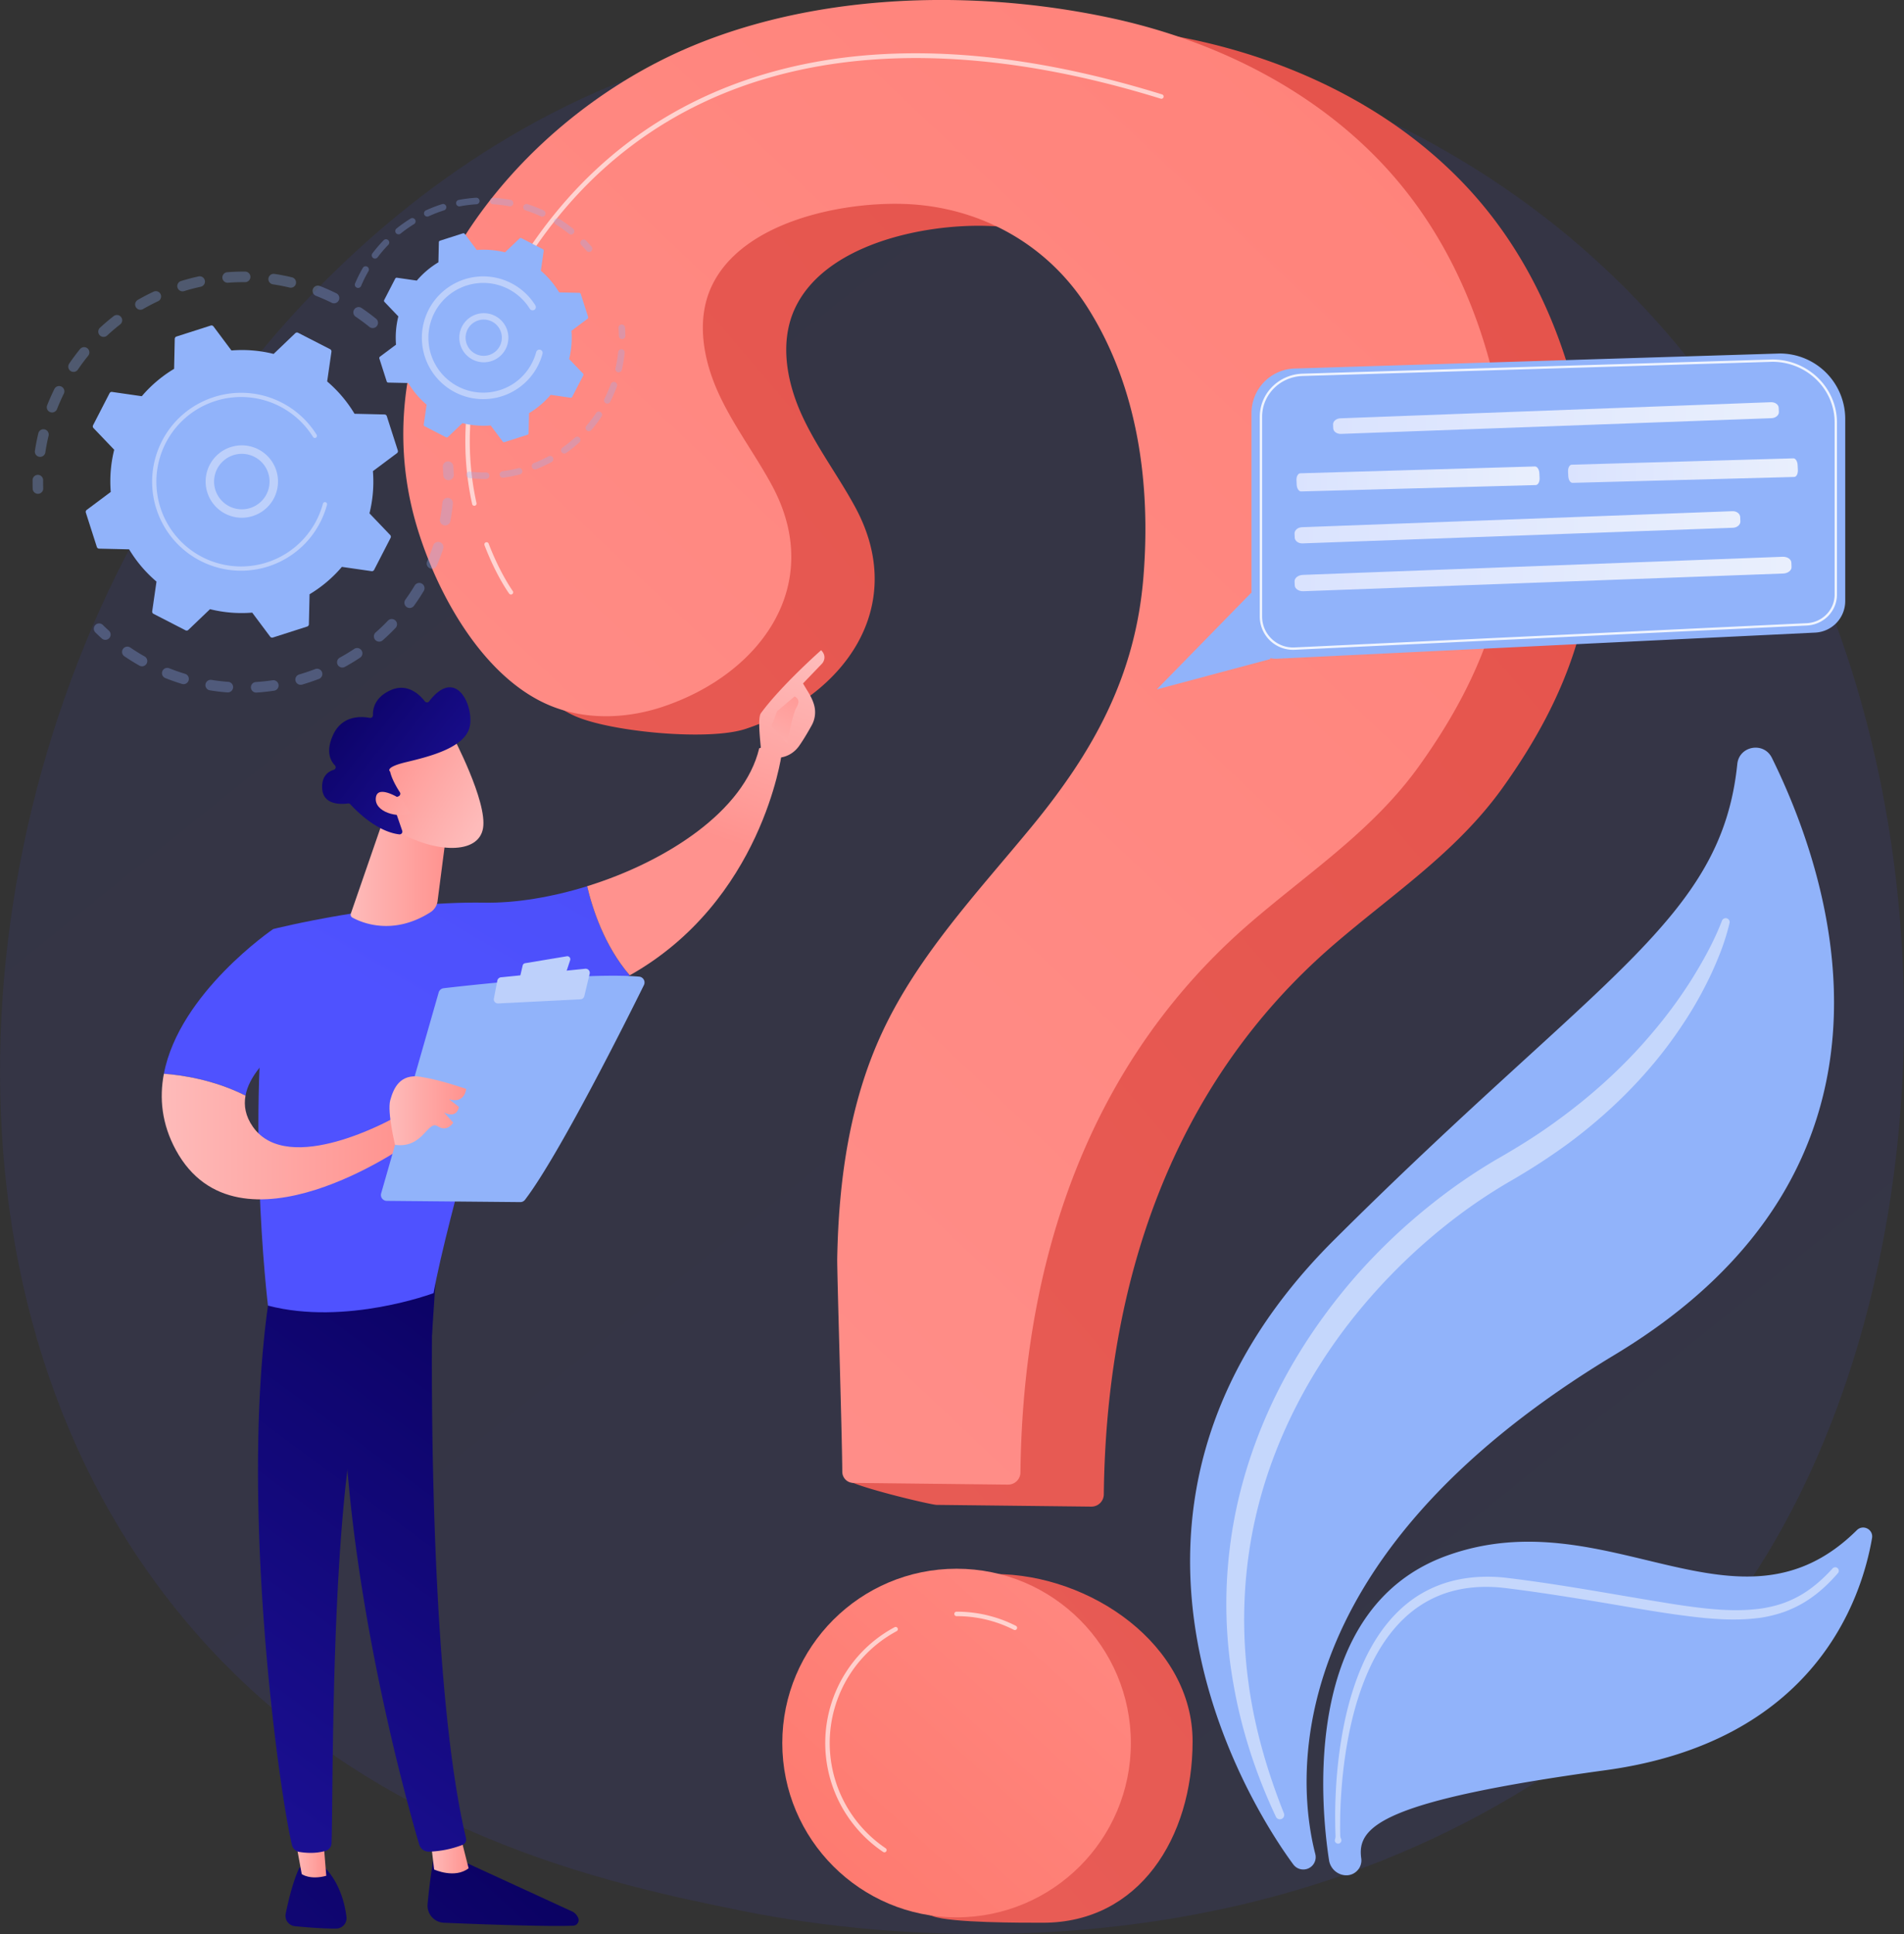 <svg id="Illustration" xmlns="http://www.w3.org/2000/svg" xmlns:xlink="http://www.w3.org/1999/xlink" viewBox="0 0 2756.97 2800"><rect x="0" y="0" width="2756.97" height="2800" fill="#333333" stroke="none"/><defs><style>.cls-1{opacity:0.1;fill:url(#linear-gradient);}.cls-2{fill:#91b3fa;}.cls-11,.cls-3,.cls-8{fill:#fff;}.cls-3{opacity:0.47;}.cls-4{fill:url(#linear-gradient-2);}.cls-5{fill:url(#linear-gradient-3);}.cls-6{fill:url(#linear-gradient-4);}.cls-7{fill:url(#linear-gradient-5);}.cls-8{opacity:0.63;}.cls-9{opacity:0.3;}.cls-10{fill:#bdd0fb;}.cls-11{opacity:0.85;}.cls-12{fill:url(#linear-gradient-6);}.cls-13{fill:url(#linear-gradient-7);}.cls-14{fill:url(#linear-gradient-8);}.cls-15{fill:url(#linear-gradient-9);}.cls-16{fill:url(#linear-gradient-10);}.cls-17{fill:url(#linear-gradient-11);}.cls-18{fill:url(#linear-gradient-12);}.cls-19{fill:url(#linear-gradient-13);}.cls-20{fill:url(#linear-gradient-14);}.cls-21{fill:url(#linear-gradient-15);}.cls-22{fill:url(#linear-gradient-16);}.cls-23{fill:url(#linear-gradient-17);}.cls-24{fill:url(#linear-gradient-18);}.cls-25{fill:url(#linear-gradient-19);}.cls-26{fill:url(#linear-gradient-20);}.cls-27{fill:url(#linear-gradient-21);}.cls-28{fill:url(#linear-gradient-22);}.cls-29{fill:url(#linear-gradient-23);}.cls-30{fill:url(#linear-gradient-24);}.cls-31{fill:url(#linear-gradient-25);}.cls-32{fill:url(#linear-gradient-26);}.cls-33{fill:url(#linear-gradient-27);}</style><linearGradient id="linear-gradient" x1="3585.93" y1="4072.52" x2="1121.27" y2="1011.56" gradientUnits="userSpaceOnUse"><stop offset="0" stop-color="#4f52ff"/><stop offset="1" stop-color="#4042e2"/></linearGradient><linearGradient id="linear-gradient-2" x1="5363.39" y1="-1443.27" x2="212.77" y2="2946.92" gradientUnits="userSpaceOnUse"><stop offset="0" stop-color="#e1473d"/><stop offset="1" stop-color="#e9605a"/></linearGradient><linearGradient id="linear-gradient-3" x1="6114.62" y1="-561.92" x2="963.99" y2="3828.28" xlink:href="#linear-gradient-2"/><linearGradient id="linear-gradient-4" x1="555.06" y1="2735.66" x2="5026.37" y2="-1999.26" gradientUnits="userSpaceOnUse"><stop offset="0" stop-color="#ff928e"/><stop offset="1" stop-color="#fe7062"/></linearGradient><linearGradient id="linear-gradient-5" x1="1902.81" y1="1951.44" x2="889.06" y2="3071.63" xlink:href="#linear-gradient-4"/><linearGradient id="linear-gradient-6" x1="2400.73" y1="1060.26" x2="3046.29" y2="1060.26" gradientUnits="userSpaceOnUse"><stop offset="0" stop-color="#dae3fe"/><stop offset="1" stop-color="#e9effd"/></linearGradient><linearGradient id="linear-gradient-7" x1="2344.97" y1="1218.39" x2="2990.54" y2="1218.39" xlink:href="#linear-gradient-6"/><linearGradient id="linear-gradient-8" x1="2344.97" y1="1286.02" x2="3064.61" y2="1286.02" xlink:href="#linear-gradient-6"/><linearGradient id="linear-gradient-9" x1="2347.74" y1="1148.41" x2="2699.83" y2="1148.41" xlink:href="#linear-gradient-6"/><linearGradient id="linear-gradient-10" x1="2740.98" y1="1136.32" x2="3073.8" y2="1136.32" xlink:href="#linear-gradient-6"/><linearGradient id="linear-gradient-11" x1="7779.64" y1="3089.18" x2="7159.28" y2="3763.95" gradientTransform="translate(-6484.35)" gradientUnits="userSpaceOnUse"><stop offset="0" stop-color="#09005d"/><stop offset="1" stop-color="#1a0f91"/></linearGradient><linearGradient id="linear-gradient-12" x1="7578.28" y1="3139.3" x2="7633.38" y2="3139.3" gradientTransform="translate(-6484.35)" gradientUnits="userSpaceOnUse"><stop offset="0" stop-color="#febbba"/><stop offset="1" stop-color="#ff928e"/></linearGradient><linearGradient id="linear-gradient-13" x1="7828.48" y1="2326.09" x2="7300.62" y2="3041.54" xlink:href="#linear-gradient-11"/><linearGradient id="linear-gradient-14" x1="7640.47" y1="2961.24" x2="7020.12" y2="3636.01" xlink:href="#linear-gradient-11"/><linearGradient id="linear-gradient-15" x1="7379.69" y1="3136.47" x2="7427.26" y2="3136.47" xlink:href="#linear-gradient-12"/><linearGradient id="linear-gradient-16" x1="7734.4" y1="2256.68" x2="7206.54" y2="2972.13" xlink:href="#linear-gradient-11"/><linearGradient id="linear-gradient-17" x1="1063.41" y1="1938.34" x2="1904.94" y2="488.46" xlink:href="#linear-gradient"/><linearGradient id="linear-gradient-18" x1="-3067.84" y1="1373.75" x2="-2970.62" y2="1651.53" gradientTransform="matrix(-1, 0, 0, 1, -1509.07, 0)" xlink:href="#linear-gradient-12"/><linearGradient id="linear-gradient-19" x1="-3150.94" y1="1402.83" x2="-3053.72" y2="1680.61" gradientTransform="matrix(-1, 0, 0, 1, -1509.07, 0)" xlink:href="#linear-gradient-12"/><linearGradient id="linear-gradient-20" x1="-3076.25" y1="1580.3" x2="-3149.49" y2="1432.58" gradientTransform="matrix(-1, 0, 0, 1, -1509.07, 0)" xlink:href="#linear-gradient-12"/><linearGradient id="linear-gradient-21" x1="888.36" y1="1836.74" x2="1729.9" y2="386.86" xlink:href="#linear-gradient"/><linearGradient id="linear-gradient-22" x1="7189.02" y1="2100.49" x2="7545.28" y2="2100.49" xlink:href="#linear-gradient-12"/><linearGradient id="linear-gradient-23" x1="7518.83" y1="2063.14" x2="7629.81" y2="2063.14" xlink:href="#linear-gradient-12"/><linearGradient id="linear-gradient-24" x1="7462.58" y1="1719.63" x2="7603.43" y2="1719.63" xlink:href="#linear-gradient-12"/><linearGradient id="linear-gradient-25" x1="252.65" y1="3487.18" x2="200.02" y2="3313.58" gradientTransform="matrix(0.75, -0.67, 0.67, 0.75, -1358.02, -803.17)" xlink:href="#linear-gradient-12"/><linearGradient id="linear-gradient-26" x1="205.16" y1="3184.71" x2="249.19" y2="3435.83" gradientTransform="matrix(0.75, -0.67, 0.67, 0.75, -1358.02, -803.17)" xlink:href="#linear-gradient-11"/><linearGradient id="linear-gradient-27" x1="198.84" y1="3486.37" x2="151.49" y2="3330.18" gradientTransform="matrix(0.75, -0.67, 0.67, 0.75, -1358.02, -803.17)" xlink:href="#linear-gradient-12"/></defs><title>confused</title><path class="cls-1" d="M2907.89,2865.39c-56.62,59.6-110.18,98-152.5,128.4-497.48,356.95-1086.14,252.9-1211.24,227.49-184.74-37.52-541.84-110.05-800-413.66-390.6-459.34-329.78-1183-26.8-1660.72,55.42-87.38,348.16-572.37,943.15-650.14,360.08-47.07,779.82,47.86,1083.79,302.52C3382.32,1333.84,3336.89,2413.74,2907.89,2865.39Z" transform="translate(-470.48 -455)"/><path class="cls-2" d="M2355.22,3161.41a17.84,17.84,0,0,1-12-7.06c-42-56.59-347.3-499.44,59-904.24,385.74-384.28,560.59-463.18,583.85-689,2.71-26.36,38.36-32.69,50.09-8.92,87.65,177.65,224.21,592.19-227.71,864.28C2310,2716.64,2350.86,3045.65,2375,3139.15a17.9,17.9,0,0,1-19.74,22.26Z" transform="translate(-470.48 -455)"/><path class="cls-2" d="M2417,3169.83a25.81,25.81,0,0,1-22.08-21.61c-11.9-77-41.12-364.76,170.87-441.07,233.37-84,421.78,133.34,593.33-36.77,9-9,24.2-1.15,22.05,11.38-15.28,88.86-83.28,294.69-385.86,336.1-323.86,44.33-360.31,81.48-353.77,127.57,2,14.21-10.32,26.33-24.54,24.4Z" transform="translate(-470.48 -455)"/><path class="cls-3" d="M2974.85,1791.34a332.5,332.5,0,0,1-15.5,48.07,485.23,485.23,0,0,1-21,45.66c-15.32,29.84-33.7,58.07-53.84,85-40.53,53.65-89.57,100.78-143.62,140.75a920.44,920.44,0,0,1-84.26,54.63,765.91,765.91,0,0,0-80,53.58,842.05,842.05,0,0,0-138.52,133.81c-81.62,99.26-139.54,219-158.61,346.59a674.06,674.06,0,0,0-1.08,192.93c8.66,64.24,27,127.14,51.11,187.79a6.31,6.31,0,0,1-11.56,5.06c-28.24-59.94-49.33-123.66-61-189.45a657,657,0,0,1-5.68-200.21c8.11-66.74,26.94-132.11,54.05-193.65s63.11-119.08,105.07-171.54,90.61-99.53,143.82-140.59a804.15,804.15,0,0,1,83.63-56.46c28.48-16.34,55.52-32.95,81.72-51.85,52.27-37.34,100.58-80.45,142.15-129.65a678.38,678.38,0,0,0,57.5-77.68c17.06-27.26,33-56,44.48-85.76l.15-.39a5.77,5.77,0,0,1,11,3.4Z" transform="translate(-470.48 -455)"/><path class="cls-3" d="M2403.6,3117.6c1-2.79.68-5.38.59-8l-.25-7.94-.18-15.86q0-15.87.7-31.71c.94-21.13,2.74-42.24,5.57-63.23,5.77-41.93,15.27-83.74,32.19-123.11,16.74-39.11,42.08-76.48,78.87-100.89A173.88,173.88,0,0,1,2581.5,2742c21.41-4.51,43.4-5.18,64.91-3.29,84.31,9.78,166.94,25.94,249.79,39.07,41.27,6.15,83.12,11.64,123.64,6.1a182.72,182.72,0,0,0,29.62-6.77,155.25,155.25,0,0,0,27.66-12.35c17.62-10.06,33.11-23.82,47-39.08l0,0a5.14,5.14,0,0,1,7.69,6.82c-14,16.15-30.06,31.08-48.8,42.33a168.23,168.23,0,0,1-29.57,14,196.69,196.69,0,0,1-31.66,8c-43.15,6.32-85.93.94-127.67-4.78-41.86-6-83.2-13.72-124.68-20.43s-83.19-13.24-124.37-18.07c-20.33-2-40.88-1.49-60.7,2.51a160.13,160.13,0,0,0-55.81,22.37c-34.23,21.8-59.06,56.48-75.92,94-17.06,37.73-27.2,78.58-33.63,119.8-3.17,20.65-5.33,41.47-6.64,62.35q-1,15.67-1.28,31.37l-.11,15.69.1,7.83c.07,2.6-.05,5.26,1.23,7.73a4.77,4.77,0,1,1-8.74.61Z" transform="translate(-470.48 -455)"/><path class="cls-4" d="M1963.11,486.8c-127-1-255.13,19.14-368.48,66.17-263.87,109.48-487.8,399.17-400.17,695.07,28.47,96.12,13.51,202.17,109.27,243.94,51.81,22.6,192.91,36.06,246.56,18.24,142.59-47.34,236.31-176.9,158.76-320.59-24.83-46-57-88-78.42-135.73s-31.22-104.29-9.36-151.79c42.92-93.23,185.49-122.87,277.94-120.08,109.13,3.3,208,57.28,266.73,149.87,73.19,115.4,91.73,255.75,81,389.71-11.47,143.33-71.9,252.78-162.47,362.74-78,94.66-163.85,185.53-215.67,296.69-47.58,102.05-63.13,215.12-65.28,326.76-.42,21.64-108,225.56-107.57,287.86.07,8.8,122,38,130.86,38.05l223.89,2.51a17.85,17.85,0,0,0,18.07-17.61c3.41-303.09,96.64-592.06,332.64-795.62,85.87-74.07,178.35-134.39,245.12-227.88,95.17-133.25,142.13-264.38,128.58-428.83-12.38-150.2-61.84-300.48-159.74-417C2510.17,624,2356.16,545.8,2196.09,512.05A1180.49,1180.49,0,0,0,1963.11,486.8Z" transform="translate(-470.48 -455)"/><path class="cls-5" d="M2197.34,2976c0,139.37-77.25,262.68-216.63,262.68-30.1,0-132.51.28-159.28-9.39-97.16-35.1-97.51-109.75-97.51-219,0-139.38,47.06-276.45,186.44-276.45S2197.34,2836.61,2197.34,2976Z" transform="translate(-470.48 -455)"/><path class="cls-6" d="M1842.42,455c-127-1-255.13,19.14-368.48,66.17-263.87,109.48-487.8,399.17-400.17,695.07,28.47,96.12,94.29,217.12,190,258.89,51.81,22.6,112.13,21.1,165.78,3.29,142.59-47.34,236.31-176.91,158.76-320.59-24.83-46-57-88-78.42-135.73s-31.22-104.29-9.36-151.79c42.92-93.24,185.49-122.87,277.94-120.08,109.13,3.3,208,57.28,266.73,149.87,73.19,115.39,91.73,255.75,81,389.7-11.47,143.34-71.9,252.79-162.47,362.75-78,94.66-163.85,185.53-215.67,296.69-47.58,102-63.13,215.12-65.28,326.76-.42,21.64,6.87,247.61,7.33,309.9a16.13,16.13,0,0,0,16,16l223.89,2.51a17.85,17.85,0,0,0,18.07-17.61c3.41-303.1,96.64-592.06,332.64-795.62,85.87-74.07,178.35-134.39,245.12-227.88C2621,1430.1,2668,1299,2654.44,1134.52c-12.38-150.2-61.84-300.48-159.74-417C2389.48,592.26,2235.47,514,2075.4,480.29A1180.49,1180.49,0,0,0,1842.42,455Z" transform="translate(-470.48 -455)"/><circle class="cls-7" cx="1385.11" cy="2523.51" r="252.36"/><path class="cls-8" d="M1157.3,1187.29a3.23,3.23,0,0,1-3.15-2.54c-17.69-79.85-20.29-204.9,67.78-347.15,86-138.85,206.52-231.75,358.35-276.13,162.31-47.44,355-37.29,572.76,30.18a3.24,3.24,0,1,1-1.91,6.19c-418.35-129.63-746.38-43.27-923.7,243.17-86.91,140.4-84.39,263.66-67,342.34a3.23,3.23,0,0,1-2.46,3.86A2.87,2.87,0,0,1,1157.3,1187.29Z" transform="translate(-470.48 -455)"/><path class="cls-8" d="M1210.39,1315.77a3.24,3.24,0,0,1-2.62-1.33c-.76-1-19-26.17-35.86-70.43a3.24,3.24,0,0,1,6-2.31c16.58,43.38,34.86,68.67,35,68.92a3.23,3.23,0,0,1-2.61,5.15Z" transform="translate(-470.48 -455)"/><path class="cls-8" d="M1940,2814.94a3.2,3.2,0,0,1-1.46-.35,181.72,181.72,0,0,0-83-19.77,3.24,3.24,0,1,1,0-6.48,188.2,188.2,0,0,1,85.91,20.47,3.24,3.24,0,0,1-1.47,6.13Z" transform="translate(-470.48 -455)"/><path class="cls-8" d="M1751.08,3136.74a3.23,3.23,0,0,1-1.81-.55,190.22,190.22,0,0,1,16.41-325.29,3.24,3.24,0,1,1,3.07,5.7,183.74,183.74,0,0,0-15.86,314.22,3.24,3.24,0,0,1-1.81,5.92Z" transform="translate(-470.48 -455)"/><g class="cls-9"><path class="cls-2" d="M1016.11,927.13a7.64,7.64,0,0,1-10.75,1.13c-6.36-5.15-13.05-10.11-19.87-14.73a7.63,7.63,0,0,1-2.12-10.48l.08-.13a7.62,7.62,0,0,1,10.6-2c7.18,4.86,14.22,10.08,20.93,15.51a7.64,7.64,0,0,1,1.13,10.73Zm-65.36-33.81c-7.39-3.64-15-7-22.63-10a7.64,7.64,0,1,1,5.58-14.22c8,3.14,16,6.68,23.81,10.52A7.63,7.63,0,0,1,961,889.86a6.06,6.06,0,0,1-.45.78A7.62,7.62,0,0,1,950.75,893.32Zm-61-22c-8-1.9-16.16-3.48-24.28-4.69a7.64,7.64,0,0,1,2.25-15.11c8.56,1.28,17.16,2.94,25.57,5a7.64,7.64,0,0,1,5.66,9.2,7.53,7.53,0,0,1-1,2.39A7.63,7.63,0,0,1,889.8,871.3Zm-64.35-7.83c-8.22-.07-16.54.21-24.73.84a7.63,7.63,0,1,1-1.17-15.22c8.62-.67,17.38-1,26-.9a7.64,7.64,0,0,1-.13,15.28ZM761,870.16c-8,1.76-16.06,3.87-23.92,6.31a7.64,7.64,0,1,1-4.51-14.6c8.27-2.55,16.74-4.78,25.17-6.63A7.64,7.64,0,1,1,761,870.16ZM699.57,891c-7.44,3.48-14.82,7.33-21.94,11.44A7.64,7.64,0,0,1,670,889.17c7.49-4.32,15.26-8.37,23.09-12A7.64,7.64,0,0,1,699.57,891ZM527.44,1116.35a7.64,7.64,0,0,1-6.41-8.69c1.29-8.54,3-17.15,5-25.57a7.64,7.64,0,0,1,14.85,3.57c-1.93,8-3.52,16.17-4.74,24.28a7.64,7.64,0,0,1-8.7,6.41Zm116.9-191.52c-6.47,5-12.81,10.44-18.82,16a7.64,7.64,0,0,1-10.39-11.2c6.33-5.88,13-11.56,19.82-16.88a7.64,7.64,0,1,1,9.39,12.05ZM543.07,1051.65a7.64,7.64,0,0,1-4.3-9.91c3.17-8,6.72-16,10.57-23.8a7.64,7.64,0,0,1,13.68,6.79c-3.65,7.37-7,15-10,22.62a7.68,7.68,0,0,1-9.91,4.3Zm55-81.47c-5.17,6.37-10.14,13-14.77,19.84a7.63,7.63,0,0,1-12.71-8.45.42.42,0,0,1,.09-.14c4.86-7.16,10.09-14.18,15.54-20.89a7.64,7.64,0,0,1,12.34,9C598.41,969.74,598.25,970,598.07,970.18Z" transform="translate(-470.48 -455)"/><path class="cls-2" d="M531.82,1166.49a7.58,7.58,0,0,0,1.23-4.39c-.13-3.94-.17-7.94-.13-11.9a7.64,7.64,0,0,0-15.28-.14c0,4.16,0,8.37.14,12.52a7.64,7.64,0,0,0,14,3.91Z" transform="translate(-470.48 -455)"/></g><g class="cls-9"><path class="cls-2" d="M629.43,1377.88a7.65,7.65,0,0,0-1.29-9.82c-2.92-2.64-5.84-5.38-8.66-8.16a7.64,7.64,0,1,0-10.7,10.9c3,2.92,6,5.81,9.12,8.59a7.66,7.66,0,0,0,11.53-1.51Z" transform="translate(-470.48 -455)"/><path class="cls-2" d="M1069.83,1332.14a7.64,7.64,0,0,1-12.39-8.94c4.7-6.51,9.2-13.33,13.42-20.32a7.64,7.64,0,1,1,13.08,7.88q-2.75,4.56-5.61,9C1075.6,1323.94,1072.74,1328.11,1069.83,1332.14Zm23.1-54.4a7.64,7.64,0,0,1-4-10c3.21-7.43,6.13-15.09,8.7-22.74a7.64,7.64,0,1,1,14.48,4.85c-2.7,8.06-5.78,16.11-9.15,23.94a7.34,7.34,0,0,1-.62,1.14A7.63,7.63,0,0,1,1092.93,1277.74Zm-49.71,86.39c-5.87,6.15-12.08,12.13-18.47,17.77a7.64,7.64,0,1,1-10.12-11.44c6.07-5.36,12-11,17.54-16.87a7.63,7.63,0,0,1,11.93,9.42A7.23,7.23,0,0,1,1043.22,1364.13Zm70.46-148.52a7.63,7.63,0,0,1-6.1-8.91c1.49-8,2.66-16,3.48-24.09a7.63,7.63,0,1,1,15.19,1.54c-.86,8.46-2.09,17-3.66,25.36a7.86,7.86,0,0,1-1.09,2.76A7.66,7.66,0,0,1,1113.68,1215.61ZM991.77,1407.24c-7.07,4.7-14.44,9.16-21.91,13.26a7.63,7.63,0,1,1-7.35-13.38c7.09-3.9,14.09-8.14,20.81-12.61a7.64,7.64,0,1,1,8.45,12.73ZM932.12,1438c-7.94,3-16.11,5.8-24.27,8.17a7.64,7.64,0,0,1-4.27-14.67c7.76-2.25,15.52-4.87,23.07-7.76a7.64,7.64,0,1,1,5.47,14.26Zm-64.94,17c-8.42,1.25-17,2.15-25.48,2.69a7.64,7.64,0,0,1-1-15.24c8.06-.51,16.2-1.37,24.21-2.56a7.64,7.64,0,1,1,2.23,15.11Zm-67.11,2.47c-8.49-.62-17.06-1.62-25.46-3a7.64,7.64,0,1,1,2.41-15.08c8,1.27,16.11,2.22,24.18,2.81a7.64,7.64,0,0,1-1.13,15.23ZM734,1445.18c-8.12-2.47-16.25-5.33-24.16-8.49a7.64,7.64,0,0,1,5.67-14.19c7.51,3,15.23,5.72,23,8.07a7.65,7.65,0,0,1,5.08,9.54,7.76,7.76,0,0,1-.9,1.93A7.63,7.63,0,0,1,734,1445.18Zm-61.66-26.51c-5.45-3.09-10.87-6.38-16.11-9.78-1.9-1.24-3.77-2.49-5.64-3.76a7.56,7.56,0,0,1-2-10.61,7.66,7.66,0,0,1,10.62-2c1.76,1.2,3.55,2.4,5.35,3.57,5,3.24,10.14,6.36,15.32,9.3a7.64,7.64,0,0,1,2.88,10.41c-.08.13-.16.27-.25.4A7.63,7.63,0,0,1,672.36,1418.67Z" transform="translate(-470.48 -455)"/><path class="cls-2" d="M1126.36,1146.78a7.62,7.62,0,0,0,1.23-4.44c-.15-4.13-.39-8.33-.71-12.5a7.64,7.64,0,0,0-15.23,1.18c.31,4,.53,8,.68,11.88a7.63,7.63,0,0,0,14,3.88Z" transform="translate(-470.48 -455)"/></g><path class="cls-2" d="M1030.57,1057.53a3.56,3.56,0,0,0-3.32-2.48l-43.43-1a189.12,189.12,0,0,0-39.61-46.79l6.2-43a3.6,3.6,0,0,0-1.9-3.69L902.17,936.8a3.57,3.57,0,0,0-4.1.59l-31.37,30a189.22,189.22,0,0,0-61.1-5l-26-34.79a3.58,3.58,0,0,0-4-1.26L726,942.22a3.57,3.57,0,0,0-2.48,3.32L722.58,989a189.39,189.39,0,0,0-46.8,39.62l-43-6.2a3.55,3.55,0,0,0-3.68,1.9l-23.85,46.33a3.56,3.56,0,0,0,.59,4.1l30,31.37a189.22,189.22,0,0,0-5,61.1l-34.79,26a3.59,3.59,0,0,0-1.26,4l15.9,49.62a3.57,3.57,0,0,0,3.32,2.48l43.44,1A188.91,188.91,0,0,0,697.07,1297l-6.2,43a3.58,3.58,0,0,0,1.9,3.69l46.34,23.84a3.57,3.57,0,0,0,4.1-.59l31.36-30a189.28,189.28,0,0,0,61.11,5l26,34.79a3.55,3.55,0,0,0,3.94,1.26l49.63-15.9a3.58,3.58,0,0,0,2.48-3.32l1-43.43a189.39,189.39,0,0,0,46.8-39.62l43,6.2a3.56,3.56,0,0,0,3.68-1.9l23.85-46.33a3.57,3.57,0,0,0-.6-4.1l-30-31.37a189.22,189.22,0,0,0,5-61.1l34.79-26a3.56,3.56,0,0,0,1.26-3.95Z" transform="translate(-470.48 -455)"/><path class="cls-10" d="M859.93,1186.8a52.39,52.39,0,1,1,4.65-6.13A53.75,53.75,0,0,1,859.93,1186.8Zm-79.37-32.12a40.16,40.16,0,1,0,10-29.08,42,42,0,0,0-3.6,4.74A39.88,39.88,0,0,0,780.56,1154.68Z" transform="translate(-470.48 -455)"/><path class="cls-10" d="M927.43,1222.79a131.92,131.92,0,0,0,6.65-11.45h0c.64-1.24,1.26-2.49,1.86-3.76a129.12,129.12,0,0,0,7.33-19.28,2.76,2.76,0,0,0,.08-.27c.08-.25.15-.51.22-.76.14-.5.28-1,.41-1.5a3.05,3.05,0,0,0-1.28-3.35,3.19,3.19,0,0,0-.88-.39,3.06,3.06,0,0,0-3.74,2.16,122.77,122.77,0,0,1-185.58,71,122.69,122.69,0,1,1,171.26-167.54,3.05,3.05,0,0,0,5.19-3.22,129,129,0,0,0-50.45-46.5c-63.15-32.5-141-7.55-173.46,55.58a128.82,128.82,0,0,0,44.12,166.8,132.1,132.1,0,0,0,11.46,6.65,128.8,128.8,0,0,0,166.81-44.13Z" transform="translate(-470.48 -455)"/><g class="cls-9"><path class="cls-2" d="M1327.34,817.62A4.73,4.73,0,0,0,1327,812c-2.61-3-5.35-6-8.13-8.92a4.72,4.72,0,0,0-6.78,6.56c2.65,2.74,5.26,5.6,7.75,8.5a4.7,4.7,0,0,0,7.53-.5Z" transform="translate(-470.48 -455)"/><path class="cls-2" d="M1301,792.76a4.73,4.73,0,0,1-6.64.71,196,196,0,0,0-16-11.61c-1.16-.76-2.34-1.5-3.53-2.24a4.72,4.72,0,0,1-1.52-6.49,4.89,4.89,0,0,1,6.5-1.52q1.86,1.15,3.69,2.34a202.22,202.22,0,0,1,16.8,12.18,4.71,4.71,0,0,1,1,6.23C1301.2,792.5,1301.11,792.63,1301,792.76Zm-47.27-24.5a195.88,195.88,0,0,0-22.31-8.71,4.72,4.72,0,1,1,2.88-9,202.93,202.93,0,0,1,23.39,9.13,4.72,4.72,0,0,1-4,8.56Zm-45.54-14.59a193.64,193.64,0,0,0-23.77-2.95,4.72,4.72,0,1,1,.58-9.42,202.59,202.59,0,0,1,24.93,3.1,4.72,4.72,0,0,1,3.77,5.51,4.66,4.66,0,0,1-.68,1.69A4.72,4.72,0,0,1,1208.2,753.67Zm-47.73-2.95a197.18,197.18,0,0,0-23.76,2.95,4.72,4.72,0,1,1-1.74-9.27,202.17,202.17,0,0,1,24.92-3.09,4.71,4.71,0,1,1,.58,9.41Zm-47,8.79a195.46,195.46,0,0,0-22.33,8.64,4.72,4.72,0,0,1-3.94-8.58,205.58,205.58,0,0,1,23.42-9.05,4.72,4.72,0,1,1,2.85,9ZM1070,779.45a192.87,192.87,0,0,0-19.54,13.81,4.72,4.72,0,0,1-5.91-7.36,203.94,203.94,0,0,1,20.49-14.48,4.72,4.72,0,0,1,6.44,6.58A4.66,4.66,0,0,1,1070,779.45Zm-37.23,29.94a193.72,193.72,0,0,0-15.57,18.2,4.72,4.72,0,0,1-7.53-5.69A205.21,205.21,0,0,1,1026,802.82a4.72,4.72,0,0,1,7.35,5.85A6.43,6.43,0,0,1,1032.8,809.39Zm-45.63,62.13a4.72,4.72,0,0,1-2.51-6.18,209.94,209.94,0,0,1,9.57-19.61c.54-1,1.08-1.92,1.63-2.88a4.68,4.68,0,0,1,6.45-1.72,4.73,4.73,0,0,1,1.72,6.45c-.52.89-1,1.79-1.54,2.72A196,196,0,0,0,993.35,869a4.63,4.63,0,0,1-.39.73A4.71,4.71,0,0,1,987.17,871.52Z" transform="translate(-470.48 -455)"/></g><g class="cls-9"><path class="cls-2" d="M1341.58,1058.05a204.5,204.5,0,0,1-14.93,19.66,4.72,4.72,0,0,1-7.16-6.15,194.33,194.33,0,0,0,14.25-18.75,4.72,4.72,0,0,1,7.88,5.19Zm6.13-19.26a4.7,4.7,0,0,1-2.07-6.33,198.08,198.08,0,0,0,9.38-21.63,4.72,4.72,0,0,1,8.86,3.23,205.6,205.6,0,0,1-9.83,22.66,4.6,4.6,0,0,1-.25.44A4.71,4.71,0,0,1,1347.71,1038.79Zm-38.29,56.64a205.32,205.32,0,0,1-19.26,15.47,4.72,4.72,0,0,1-5.45-7.7,196.43,196.43,0,0,0,18.37-14.76,4.71,4.71,0,0,1,7.12,6.06A4.59,4.59,0,0,1,1309.42,1095.43Zm55.82-101.53a4.73,4.73,0,0,1-3.54-5.66,192.27,192.27,0,0,0,3.88-23.24,4.72,4.72,0,1,1,9.38,1,203.24,203.24,0,0,1-4.06,24.38,4.64,4.64,0,0,1-.65,1.51A4.71,4.71,0,0,1,1365.24,993.9Zm-96,130a205.84,205.84,0,0,1-22.41,10.39,4.72,4.72,0,0,1-3.44-8.79,195.19,195.19,0,0,0,21.37-9.91,4.72,4.72,0,0,1,6.19,6.73A4.82,4.82,0,0,1,1269.19,1123.91Zm-45.9,18a204.81,204.81,0,0,1-24.25,4.73,4.72,4.72,0,0,1-1.24-9.35,196.79,196.79,0,0,0,23.13-4.51,4.71,4.71,0,0,1,5.13,7.14A4.67,4.67,0,0,1,1223.29,1141.91Zm-48.89,6.5a203.07,203.07,0,0,1-24.68-1.23,4.71,4.71,0,1,1,1-9.37,192.43,192.43,0,0,0,23.53,1.16,4.72,4.72,0,0,1,.11,9.44Z" transform="translate(-470.48 -455)"/><path class="cls-2" d="M1375.28,943.73a4.75,4.75,0,0,0,.75-2.66c-.07-4-.26-8.09-.57-12a4.72,4.72,0,0,0-9.41.73c.3,3.77.48,7.64.55,11.49a4.72,4.72,0,0,0,8.68,2.48Z" transform="translate(-470.48 -455)"/></g><path class="cls-2" d="M1311.41,880.61a2.4,2.4,0,0,0-2.23-1.66l-29.06-.64A126.48,126.48,0,0,0,1253.61,847l4.15-28.75a2.38,2.38,0,0,0-1.27-2.47l-31-15.95a2.38,2.38,0,0,0-2.75.4l-21,20.08a126.81,126.81,0,0,0-40.89-3.37l-17.41-23.28a2.4,2.4,0,0,0-2.64-.84l-33.2,10.64a2.38,2.38,0,0,0-1.66,2.22l-.64,29.06A126.66,126.66,0,0,0,1074,861.24l-28.75-4.15a2.39,2.39,0,0,0-2.46,1.27l-16,31a2.37,2.37,0,0,0,.4,2.74l20.08,21a126.83,126.83,0,0,0-3.37,40.89l-23.28,17.41a2.4,2.4,0,0,0-.84,2.64l10.64,33.21a2.4,2.4,0,0,0,2.22,1.66l29.06.63a126.69,126.69,0,0,0,26.51,31.32l-4.15,28.75a2.41,2.41,0,0,0,1.27,2.47l31,16a2.38,2.38,0,0,0,2.74-.39l21-20.09a126.55,126.55,0,0,0,40.89,3.37l17.41,23.28a2.36,2.36,0,0,0,2.64.84l33.21-10.64a2.4,2.4,0,0,0,1.66-2.22l.64-29.06a126.61,126.61,0,0,0,31.31-26.51l28.75,4.15a2.38,2.38,0,0,0,2.47-1.27l16-31a2.38,2.38,0,0,0-.39-2.74l-20.09-21a126.53,126.53,0,0,0,3.37-40.89l23.28-17.41a2.38,2.38,0,0,0,.85-2.64Z" transform="translate(-470.48 -455)"/><path class="cls-10" d="M1197.69,967.52a35.54,35.54,0,1,1,3.2-4.21A36.5,36.5,0,0,1,1197.69,967.52Zm-44.12-3.91a26.23,26.23,0,0,0,37-2.33h0a26.24,26.24,0,1,0-37,2.33Z" transform="translate(-470.48 -455)"/><path class="cls-10" d="M1244.68,992.57q2.43-3.75,4.53-7.82a89,89,0,0,0,6.62-16.85l.21-.78a4.7,4.7,0,0,0-2-5.18,4.45,4.45,0,0,0-1.35-.6,4.73,4.73,0,0,0-5.78,3.33,79.47,79.47,0,0,1-6.11,15.76h0l-.43.83a78.76,78.76,0,0,1-26,28.9,80.13,80.13,0,0,1-19.24,9.35l-.17,0-.51.17a79.42,79.42,0,1,1,43.22-117.59,4.6,4.6,0,0,0,1.44,1.47,4.71,4.71,0,0,0,6.57-6.44,88.86,88.86,0,1,0-124,121.34q3.81,2.47,7.91,4.59A89,89,0,0,0,1244.68,992.57Z" transform="translate(-470.48 -455)"/><polygon class="cls-2" points="1812.17 857.78 1675 998.09 1839.54 954.14 1812.17 857.78"/><path class="cls-2" d="M3098.85,1370.86l-779.42,37.82a35.07,35.07,0,0,1-36.78-35V1053a64.52,64.52,0,0,1,62.52-64.48l702.46-21.74a94.72,94.72,0,0,1,94.72,94.72V1325.2A45.72,45.72,0,0,1,3098.85,1370.86Z" transform="translate(-470.48 -455)"/><path class="cls-11" d="M2342.74,1395.81a48.18,48.18,0,0,1-48.11-48.2v-289c0-34.06,27.3-61.56,62.16-62.62l680.14-20.54c51.55,0,93.45,40.91,93.45,91.19V1315.8c0,24-19.21,43.67-43.73,44.83l-741.56,35.12C2344.31,1395.79,2343.52,1395.81,2342.74,1395.81Zm694.24-417-680.09,20.54c-33,1-58.89,27-58.89,59.24v289a44.82,44.82,0,0,0,46.94,44.76l741.55-35.12c22.72-1.07,40.51-19.28,40.51-41.45V1066.64C3127,1018.22,3086.62,978.83,3037,978.83Z" transform="translate(-470.48 -455)"/><path class="cls-12" d="M3034.71,1037.3l-623.24,23.32c-6.12.23-10.94,4.29-10.73,9l.23,5.48c.2,4.7,5.25,8.31,11.3,8.09l623.26-22.76c6.13-.22,10.95-4.28,10.75-9l-.26-6C3045.82,1040.68,3040.77,1037.07,3034.71,1037.3Z" transform="translate(-470.48 -455)"/><path class="cls-13" d="M2978.93,1195.08l-623.24,23.2c-6.12.23-10.93,4.43-10.72,9.35l.25,5.67c.2,4.87,5.26,8.62,11.31,8.4l623.27-22.62c6.12-.22,10.94-4.41,10.73-9.34l-.27-6.26C2990.05,1198.6,2985,1194.85,2978.93,1195.08Z" transform="translate(-470.48 -455)"/><path class="cls-14" d="M3051.75,1261.08,2357,1287.31c-6.82.26-12.21,4.52-12,9.49l.24,5.73c.21,4.92,5.83,8.68,12.58,8.43l694.8-25.64c6.83-.25,12.22-4.51,12-9.48l-.27-6.32C3064.13,1264.59,3058.5,1260.83,3051.75,1261.08Z" transform="translate(-470.48 -455)"/><path class="cls-15" d="M2693,1130.32l-339.69,9.9c-3.33.1-5.83,4.68-5.55,10.2l.31,6.37c.27,5.47,3.15,9.8,6.45,9.71l339.72-9.24c3.34-.09,5.84-4.67,5.57-10.2l-.35-7C2699.19,1134.56,2696.31,1130.22,2693,1130.32Z" transform="translate(-470.48 -455)"/><path class="cls-16" d="M3067.3,1118.58l-321.08,9.2c-3.15.09-5.49,4.67-5.22,10.19l.32,6.37c.27,5.47,3,9.81,6.13,9.72l321.1-8.54c3.16-.08,5.5-4.66,5.23-10.19l-.35-7C3073.16,1122.83,3070.42,1118.49,3067.3,1118.58Z" transform="translate(-470.48 -455)"/><path class="cls-17" d="M1099.19,3139.45s-6.42,36.37-9.57,72.37a24.81,24.81,0,0,0,23.73,26.88c47.94,2,150.5,5.88,187.3,4.24a8.07,8.07,0,0,0,7.1-11.06h0a18.07,18.07,0,0,0-9.24-9.73l-169.41-77.86Z" transform="translate(-470.48 -455)"/><path class="cls-18" d="M1093.93,3118.08l5.16,43.5s29.67,13.82,49.94-1.74l-12.29-48.48Z" transform="translate(-470.48 -455)"/><path class="cls-19" d="M1097.81,2300.2c-2.23,11.36-12,566.92,47.42,815.89a8.47,8.47,0,0,1-5,9.83,147.25,147.25,0,0,1-48.37,9.83,14.56,14.56,0,0,1-14.44-10.44c-17-57.77-98.31-347.19-108.92-623.66-11.86-308.93,0-10.51,0-10.51l7-191Z" transform="translate(-470.48 -455)"/><path class="cls-20" d="M904.32,3158.42s-10.23,18.37-20.13,67.16a15.13,15.13,0,0,0,13.32,18.12c15.83,1.56,40.2,3.56,59.72,3.42a15.08,15.08,0,0,0,14.94-16.83c-2.16-17.81-8.9-47-29.71-69.8Z" transform="translate(-470.48 -455)"/><path class="cls-21" d="M895.34,3102.47l12.06,65.79s11.92,8.87,35.51,2.44l-5.75-70.79Z" transform="translate(-470.48 -455)"/><path class="cls-22" d="M862.76,2317.25c-48.57,293.12,10.53,724.47,30.47,808.9a13.14,13.14,0,0,0,10.63,10c8.89,1.48,23.54,2.68,38-1.51a12.08,12.08,0,0,0,8.67-11.11c2.67-68.26-2.14-487.29,43.12-652.89a37.61,37.61,0,0,1,14.51-20.75l87.83-62.44,6.74-100.94Z" transform="translate(-470.48 -455)"/><path class="cls-23" d="M1172.24,1761.84c-145.55-2.41-306.15,38.21-306.15,38.21-43.39,253.16-7.59,545.17-7.59,545.17,112.68,29.55,239.8-18.07,239.8-18.07,18.73-105.82,106.11-403.61,106.11-403.61,71.12-8.83,129.7-29.35,177.95-56.48-36.8-42.65-54.15-96.93-61.69-129C1269.21,1754,1217.14,1762.58,1172.24,1761.84Z" transform="translate(-470.48 -455)"/><path class="cls-24" d="M1602.18,1547.44c-14.29-17.27-32.39-9.1-32.39-9.1-21.42,90.48-133.73,163.84-249.12,199.7,7.54,32.09,24.89,86.37,61.69,129C1573.85,1759.4,1602.18,1547.44,1602.18,1547.44Z" transform="translate(-470.48 -455)"/><path class="cls-25" d="M1598.71,1551.83c1.5,4.76-15.82,12-26-7.45-.35-9.32-6-49.26-.45-56.86,29.67-40.45,87.19-91.16,87.19-91.16,9.73,9.6,1.72,19,1.72,19l-27.91,29.07c5.84,10.55,13,19.45,16.29,32.21a39,39,0,0,1-3.9,28.78c-4.89,8.83-11.58,20.3-17.9,29.28C1615.77,1551.71,1598.71,1551.83,1598.71,1551.83Z" transform="translate(-470.48 -455)"/><path class="cls-26" d="M1621,1463.31l-25.43,21.56-8,21.46,22.67,25.16s7.63-42.59,13.29-51.81S1626.3,1466,1621,1463.31Z" transform="translate(-470.48 -455)"/><path class="cls-27" d="M921.92,1941l-55.83-140.94s-136,92.38-158.32,209.5c25.69,1.89,72.44,8.58,118.19,31.68C836,1985.93,921.92,1941,921.92,1941Z" transform="translate(-470.48 -455)"/><path class="cls-28" d="M1040.73,2073.61s-152.65,86.27-204.15,12.61c-10.7-15.3-13.25-30.5-10.62-45-45.75-23.1-92.5-29.79-118.19-31.68-6.74,35.31-3.18,72.87,17.57,110.82,90.22,165,335.59-9.12,335.59-9.12Z" transform="translate(-470.48 -455)"/><path class="cls-2" d="M1022.38,2182.75l83.31-290.93a8.49,8.49,0,0,1,7.18-6.11c15.09-1.76,58.83-6.7,109.32-11,60.83-5.15,131.47-9.32,173.68-5.77a8.51,8.51,0,0,1,7,12.25c-24,48.56-122.74,246.1-172.18,310.81a8.52,8.52,0,0,1-6.87,3.37l-193.29-1.79A8.52,8.52,0,0,1,1022.38,2182.75Z" transform="translate(-470.48 -455)"/><path class="cls-10" d="M1230.84,1849.51l60.4-10.06a4.34,4.34,0,0,1,4.83,5.64l-6,18.11a4.34,4.34,0,0,1-3.55,2.94l-58.12,7.77a4.34,4.34,0,0,1-4.79-5.29l3.7-15.82A4.34,4.34,0,0,1,1230.84,1849.51Z" transform="translate(-470.48 -455)"/><path class="cls-10" d="M1185.61,1900.65l5-25.92a6,6,0,0,1,5.27-4.83l122-12.38a6,6,0,0,1,6.43,7.36l-7.76,32.29a6,6,0,0,1-5.52,4.59l-119.21,6A6,6,0,0,1,1185.61,1900.65Z" transform="translate(-470.48 -455)"/><path class="cls-29" d="M1042.51,2112.46s-11.6-47.72-6.92-64.65,13.75-38.69,44-33.86,65.89,17.58,65.89,17.58-1.8,22-24.77,14.93l14.24,11s-2,17.65-21.44,8.22l13.25,14.62s-8.33,14.5-22.61,5.2S1083,2118.21,1042.51,2112.46Z" transform="translate(-470.48 -455)"/><path class="cls-30" d="M1024.81,1643.67,978.5,1777.6a4.83,4.83,0,0,0,2.19,5.82c12.63,7,58.11,27.15,112.92-7.6a22.73,22.73,0,0,0,10.47-16.23l15-115.92Z" transform="translate(-470.48 -455)"/><path class="cls-31" d="M1125.58,1519.64s50.86,95.73,44.34,134.41-69.55,35.89-124.59,4.48l-38.46-103.37Z" transform="translate(-470.48 -455)"/><path class="cls-32" d="M1047.76,1607.77a4,4,0,0,0,1.73-5.78c-4.08-6.22-11.72-18.92-14.15-30,0,0-9.15-5.85,23.27-13.61s80.74-19.8,90.9-47.39c9.91-26.9-16.12-94.54-57.64-40.64a3.94,3.94,0,0,1-6.25,0c-6.81-8.86-24.7-27.25-49.55-16.1-23.25,10.43-25.87,27.47-25.55,36.06a3.91,3.91,0,0,1-4.65,4c-11.75-2.24-40-4.16-53.13,24.77-10.84,23.84-3.79,37.33,2.63,43.93a3.93,3.93,0,0,1-1.69,6.53c-7.72,2.37-17.7,8.92-16.7,27,1.38,25,29.36,22.82,37.32,21.68a4,4,0,0,1,3.51,1.23c6.83,7.56,37.6,39.65,70.9,43.52a4,4,0,0,0,4.18-5.26l-14.42-41.89a4,4,0,0,1,2.15-4.92Z" transform="translate(-470.48 -455)"/><path class="cls-33" d="M1053.56,1613.71s-36.21-24.84-38.86-3.92,32.61,30.31,50.07,22.51Z" transform="translate(-470.48 -455)"/></svg>